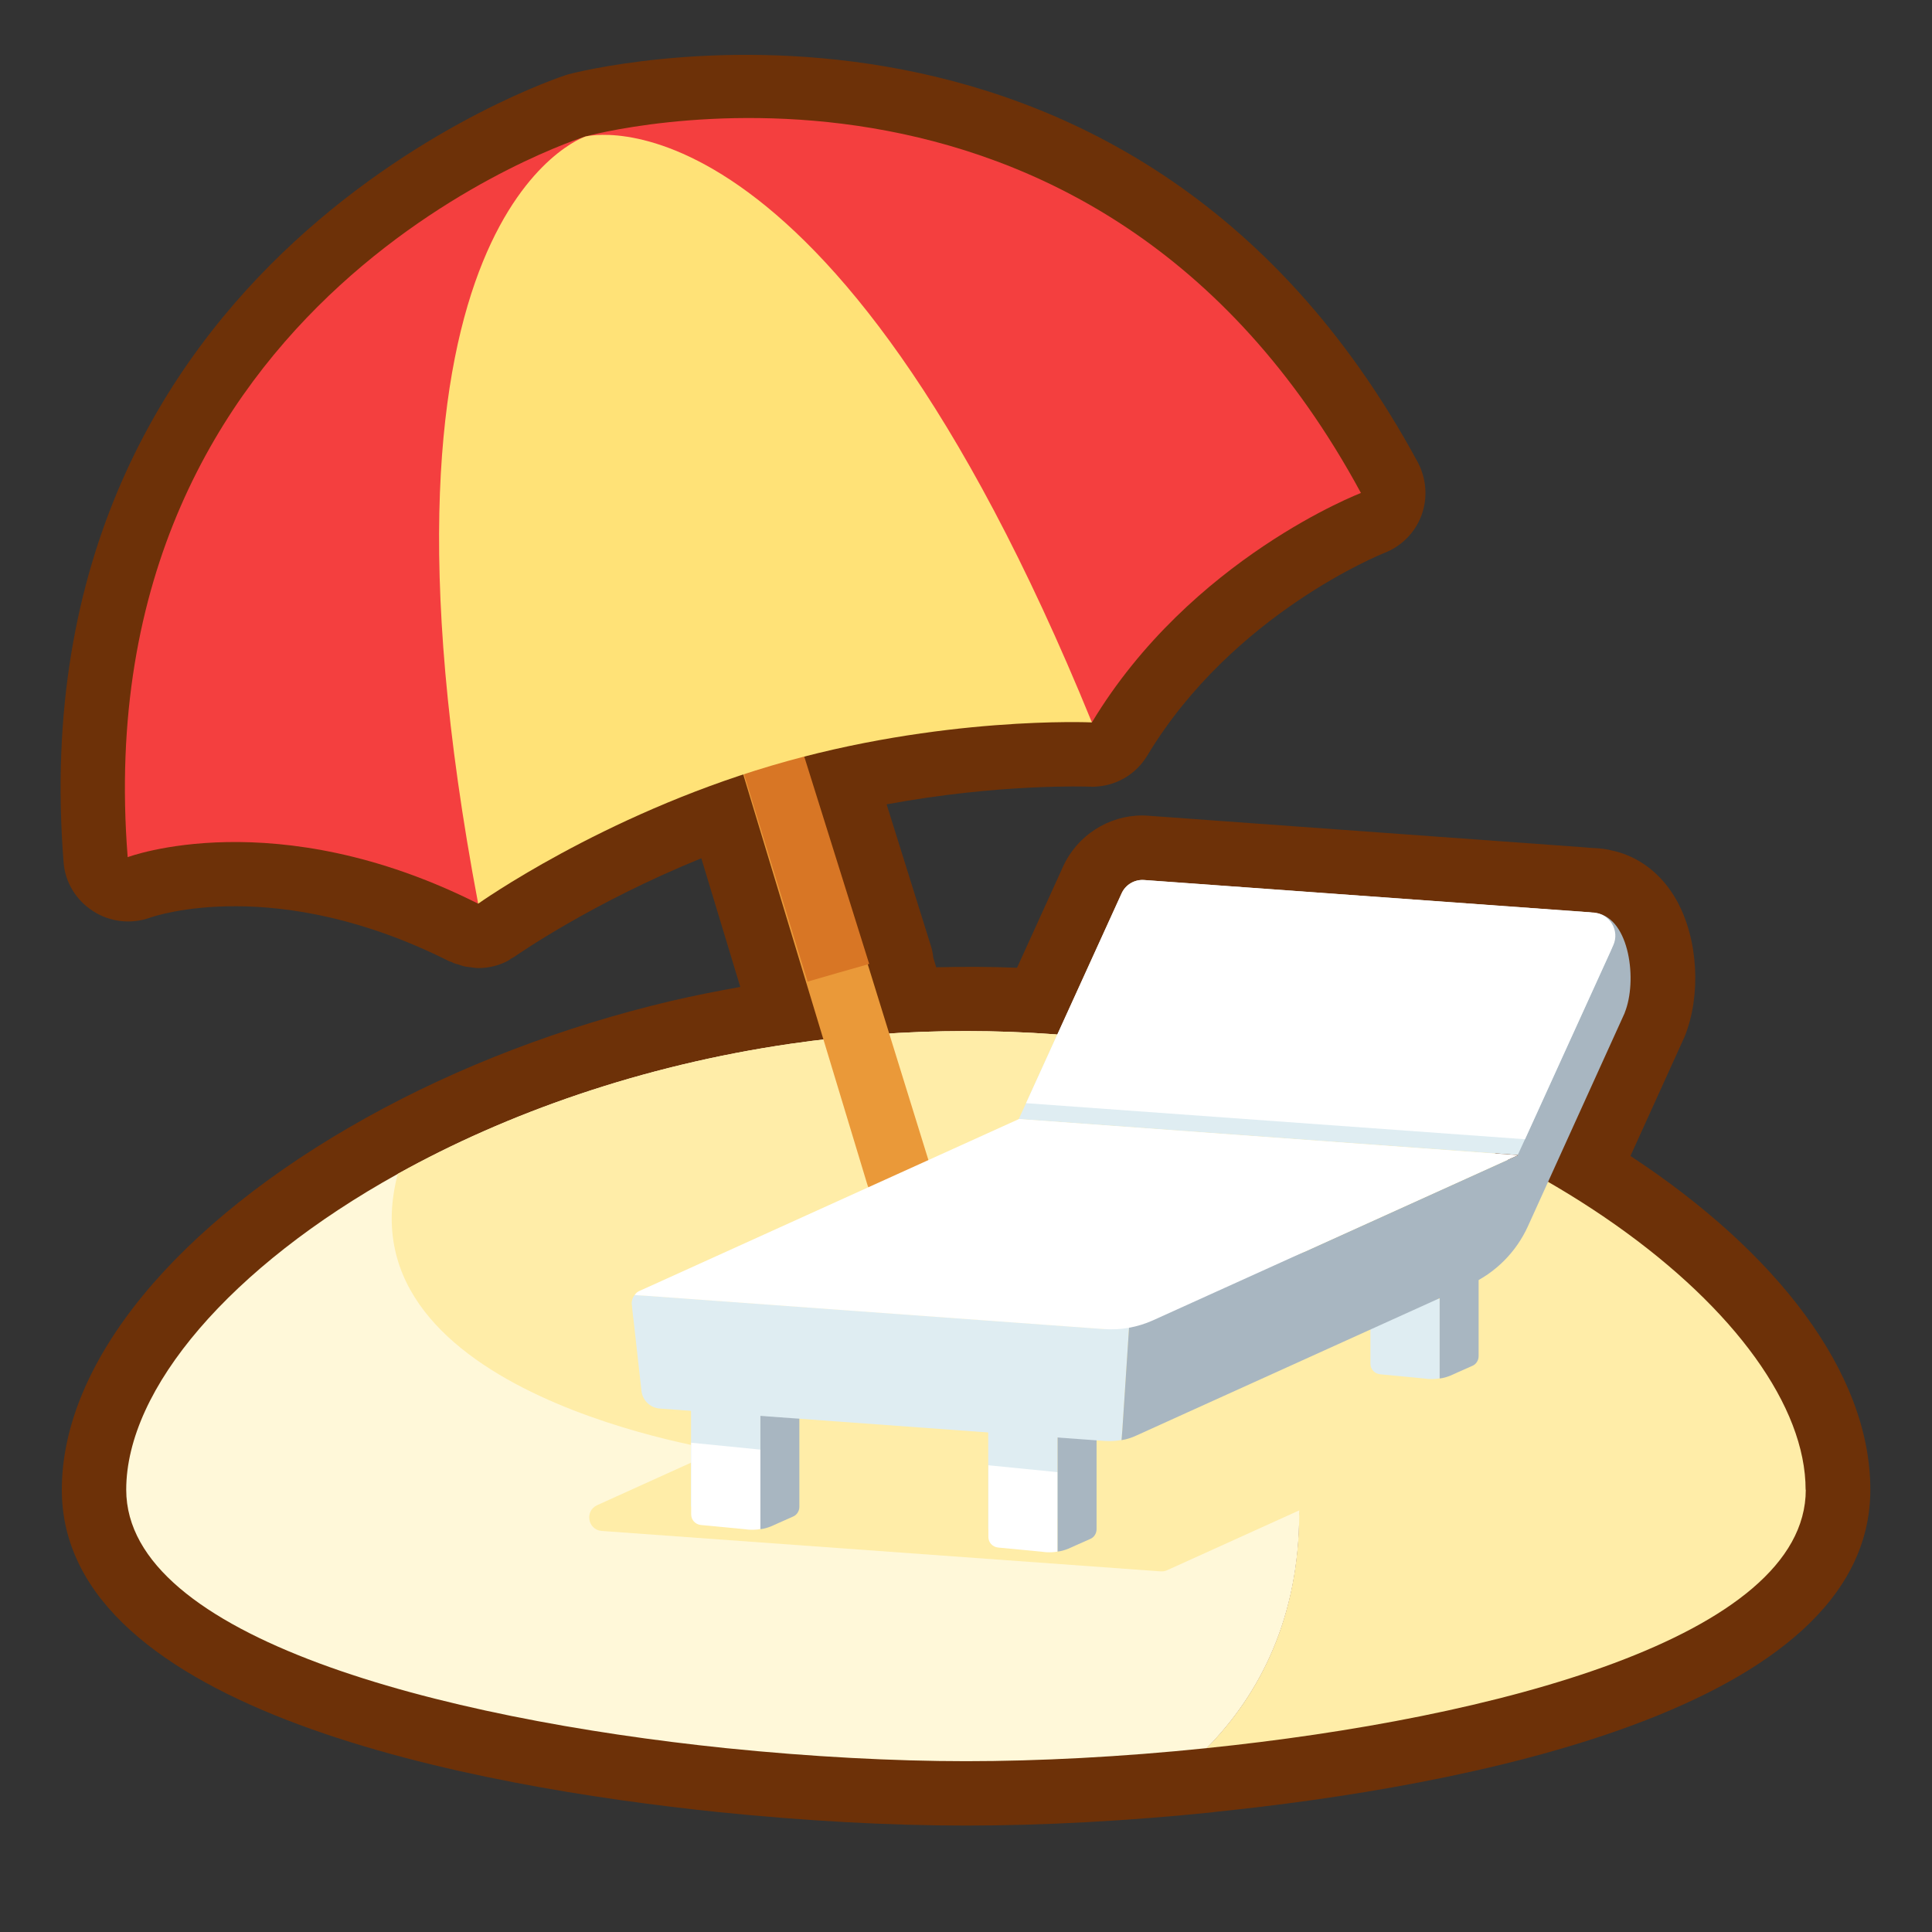 <?xml version="1.0" encoding="UTF-8"?>
<svg id="Icon" xmlns="http://www.w3.org/2000/svg" viewBox="0 0 120 120">
  <rect x="0" y="0" width="120" height="120" fill="#333333" stroke="none"/>
  <defs>
    <style>
      .cls-1 {
        fill: #fff;
      }

      .cls-2 {
        fill: #dfedf2;
      }

      .cls-3 {
        fill: #ea9939;
      }

      .cls-4 {
        fill: #d87625;
      }

      .cls-5 {
        fill: #fff8d9;
      }

      .cls-6 {
        fill: #f43f3f;
      }

      .cls-7 {
        fill: #6d3108;
      }

      .cls-8 {
        fill: #ffeda8;
      }

      .cls-9 {
        fill: #ffe277;
      }

      .cls-10 {
        fill: #a8b6c1;
      }
    </style>
  </defs>
  <path class="cls-7" d="M116.17,92.53c0,13.78-25.54,18.46-40.79,20.02t-.02.01c-5.25.54-10.56.83-15.36.83s-9.97-.29-15.31-.83c-15.26-1.58-40.85-6.28-40.85-20.03,0-7.89,7.08-16.53,18.93-23.12,5.72-3.18,12.17-5.64,18.92-7.24,1.42-.33,2.85-.61,4.29-.87l-2.42-7.99c-6.84,2.78-11.48,6.03-11.54,6.07-.09.07-.19.12-.29.17-.06.04-.11.09-.17.12-.58.31-1.22.46-1.86.46-.16,0-.31-.03-.47-.05-.11-.02-.21-.02-.31-.04-.16-.03-.32-.09-.47-.14-.08-.02-.16-.04-.24-.07-.05-.02-.1-.04-.14-.07-.06-.02-.11-.03-.16-.05-10.73-5.4-18.28-2.82-18.6-2.71-1.17.42-2.49.27-3.53-.41-1.05-.67-1.74-1.79-1.83-3.03C.97,15.79,34.82,4.77,35.16,4.66c.02-.01.04-.01.06-.02.02,0,.04-.01.06-.02.35-.09,34.75-9.23,52.78,24.09.54,1.02.63,2.22.23,3.3-.4,1.08-1.25,1.93-2.32,2.34-.09.04-9.39,3.74-14.71,12.58-.66,1.1-1.81,1.82-3.09,1.92-.11.01-.23.02-.34.02-.03,0-.06-.01-.09-.01h-.1c-.11,0-5.55-.2-12.57,1.1l2.73,8.73c.09.26.14.53.17.8l.18.59c1.67-.04,3.35-.04,5.02.03l2.86-6.29c.88-1.93,2.82-3.17,4.92-3.17.13,0,.27.01.4.02h.02l26.77,1.94.78.06.36.02c.2.02.4.04.59.08.02,0,.04,0,.06.01.02,0,.05.01.07.02,1.75.34,3.22,1.46,4.16,3.16,1.32,2.4,1.51,5.87.47,8.44-.02.05-.04.1-.07.15l-3.29,7.25c9.09,5.97,14.9,13.47,14.9,20.73Z"/>
  <path class="cls-8" d="M112.16,92.53c0,9.17-19.39,14.22-37.22,16.05,3.35-3.38,5.75-8.18,5.75-14.59,0-9.68-3.92-21.84-9.81-29.16,23.58,3.44,41.27,17.35,41.27,27.7Z"/>
  <path class="cls-5" d="M80.7,93.98c0,6.42-2.4,11.21-5.75,14.6-5.31.55-10.47.81-14.95.81s-9.6-.27-14.91-.81c-17.78-1.84-37.25-6.89-37.25-16.05,0-6.28,6.5-13.86,16.87-19.62,6.74-3.75,15.11-6.73,24.4-8.08,3.52-.51,7.16-.79,10.89-.79s7.38.28,10.89.79c3.92,4.86,6.96,11.85,8.56,18.84.81,3.53,1.25,7.06,1.25,10.31Z"/>
  <path class="cls-8" d="M79.45,83.67l-34.4,6.47s-24-3.44-20.34-17.23c6.74-3.75,15.11-6.73,24.4-8.08,3.52-.51,7.16-.79,10.89-.79s7.38.28,10.89.79c3.92,4.86,6.96,11.85,8.56,18.84Z"/>
  <path class="cls-8" d="M98.75,83.91l-34.71-2.51c-.14-.01-.28.01-.41.07l-26.54,12.02c-.79.36-.58,1.53.28,1.6l34.71,2.51c.14.01.28-.01.41-.07l26.54-12.02c.79-.36.58-1.53-.28-1.6Z"/>
  <g>
    <path class="cls-3" d="M56.9,74.36h-1.98c-.49,0-.91-.32-1.05-.79l-11.72-38.73,3.65-1.08,12.14,39.18c.21.71-.31,1.42-1.05,1.42Z"/>
    <path class="cls-4" d="M53.99,59.88l-8.18-26.12-3.65,1.08,8,26.13c1.28-.37,2.56-.74,3.84-1.1Z"/>
    <path class="cls-6" d="M36.35,8.48S5.18,18.22,7.93,53.24c0,0,9.15-3.46,21.77,2.89l6.65-47.65Z"/>
    <path class="cls-6" d="M36.35,8.48S67.82-.29,84.53,30.62c0,0-10.56,4.04-16.71,14.25L36.35,8.48Z"/>
    <path class="cls-9" d="M67.82,44.87s-9.37-.43-19.92,2.69-18.2,8.57-18.2,8.57c-8.1-42.8,6.66-47.65,6.66-47.65,0,0,15.01-3.94,31.46,36.39Z"/>
  </g>
  <g>
    <g>
      <path class="cls-2" d="M89.42,80.67v4.94c-.24.05-.48.05-.72.04l-.26-.03-2.72-.26c-.35-.04-.6-.32-.6-.66v-4.45l4.31.43Z"/>
      <path class="cls-10" d="M91.84,77.86v6.37c0,.26-.15.51-.4.61l-.88.39-.49.22c-.21.08-.43.15-.65.17v-7.33l2.42-.43Z"/>
    </g>
    <g>
      <polygon class="cls-2" points="47.23 92.92 42.92 93.58 42.92 87.43 47.23 87.86 47.23 92.92"/>
      <path class="cls-1" d="M47.23,90.03v4.94c-.24.05-.48.05-.72.04l-.26-.03-2.72-.26c-.35-.04-.6-.32-.6-.66v-4.45l4.31.43Z"/>
      <path class="cls-10" d="M49.65,87.22v6.37c0,.26-.15.51-.4.61l-.88.39-.49.22c-.21.08-.43.15-.65.17v-7.33l2.42-.43Z"/>
    </g>
    <g>
      <polygon class="cls-2" points="65.69 94.31 61.38 94.97 61.38 88.83 65.69 89.26 65.69 94.31"/>
      <path class="cls-1" d="M65.69,91.43v4.94c-.24.05-.48.05-.72.04l-.26-.03-2.72-.26c-.35-.04-.6-.32-.6-.66v-4.45l4.31.43Z"/>
      <path class="cls-10" d="M68.11,88.61v6.37c0,.26-.15.51-.4.61l-.88.39-.49.22c-.21.08-.43.15-.65.17v-7.33l2.42-.43Z"/>
    </g>
    <path class="cls-2" d="M70.16,81.95l-.45,6.87-.05.62c-.33.06-.66.08-.99.06h-.05l-1.1-.08-26.52-1.93c-.61-.04-1.1-.51-1.16-1.12l-.48-4.3s0-.08-.03-.22l-.07-.64c0-.06,0-.13-.02-.18-.02-.22.05-.43.18-.6l.79.05,28.35,2.06,1.59-.6Z"/>
    <polygon class="cls-1" points="94.27 71.75 81.06 77.73 62.78 76.41 63.28 69.5 94.27 71.75"/>
    <path class="cls-10" d="M100.92,62.9l-6.02,13.27c-.73,1.6-2.01,2.89-3.62,3.62l-17.47,7.91-3.22,1.46c-.3.14-.61.24-.93.29l.05-.62.45-6.87,10.9-4.22,13.21-5.98s1.05-15.74,4.94-15.03c2,.36,2.51,4.19,1.7,6.18Z"/>
    <path class="cls-2" d="M98.63,56.65c1.18.09,1.91,1.32,1.42,2.4l-5.33,11.71-.45.98-30.99-2.24.45-.98,5.94-13.04c.24-.54.8-.86,1.38-.82l27.57,2Z"/>
    <path class="cls-1" d="M100.2,58.72l-5.48,12.04-30.99-2.24,5.93-13.02c.25-.55.82-.89,1.42-.84l27.91,2.02c1,.07,1.63,1.12,1.21,2.04Z"/>
    <path class="cls-1" d="M94.27,71.75l-22.66,10.26c-.96.43-2,.62-3.05.54l-28.35-2.06-.79-.05c.07-.12.18-.21.32-.27.15-.07.31-.14.45-.2l23.09-10.46,30.99,2.25Z"/>
  </g>
</svg>
